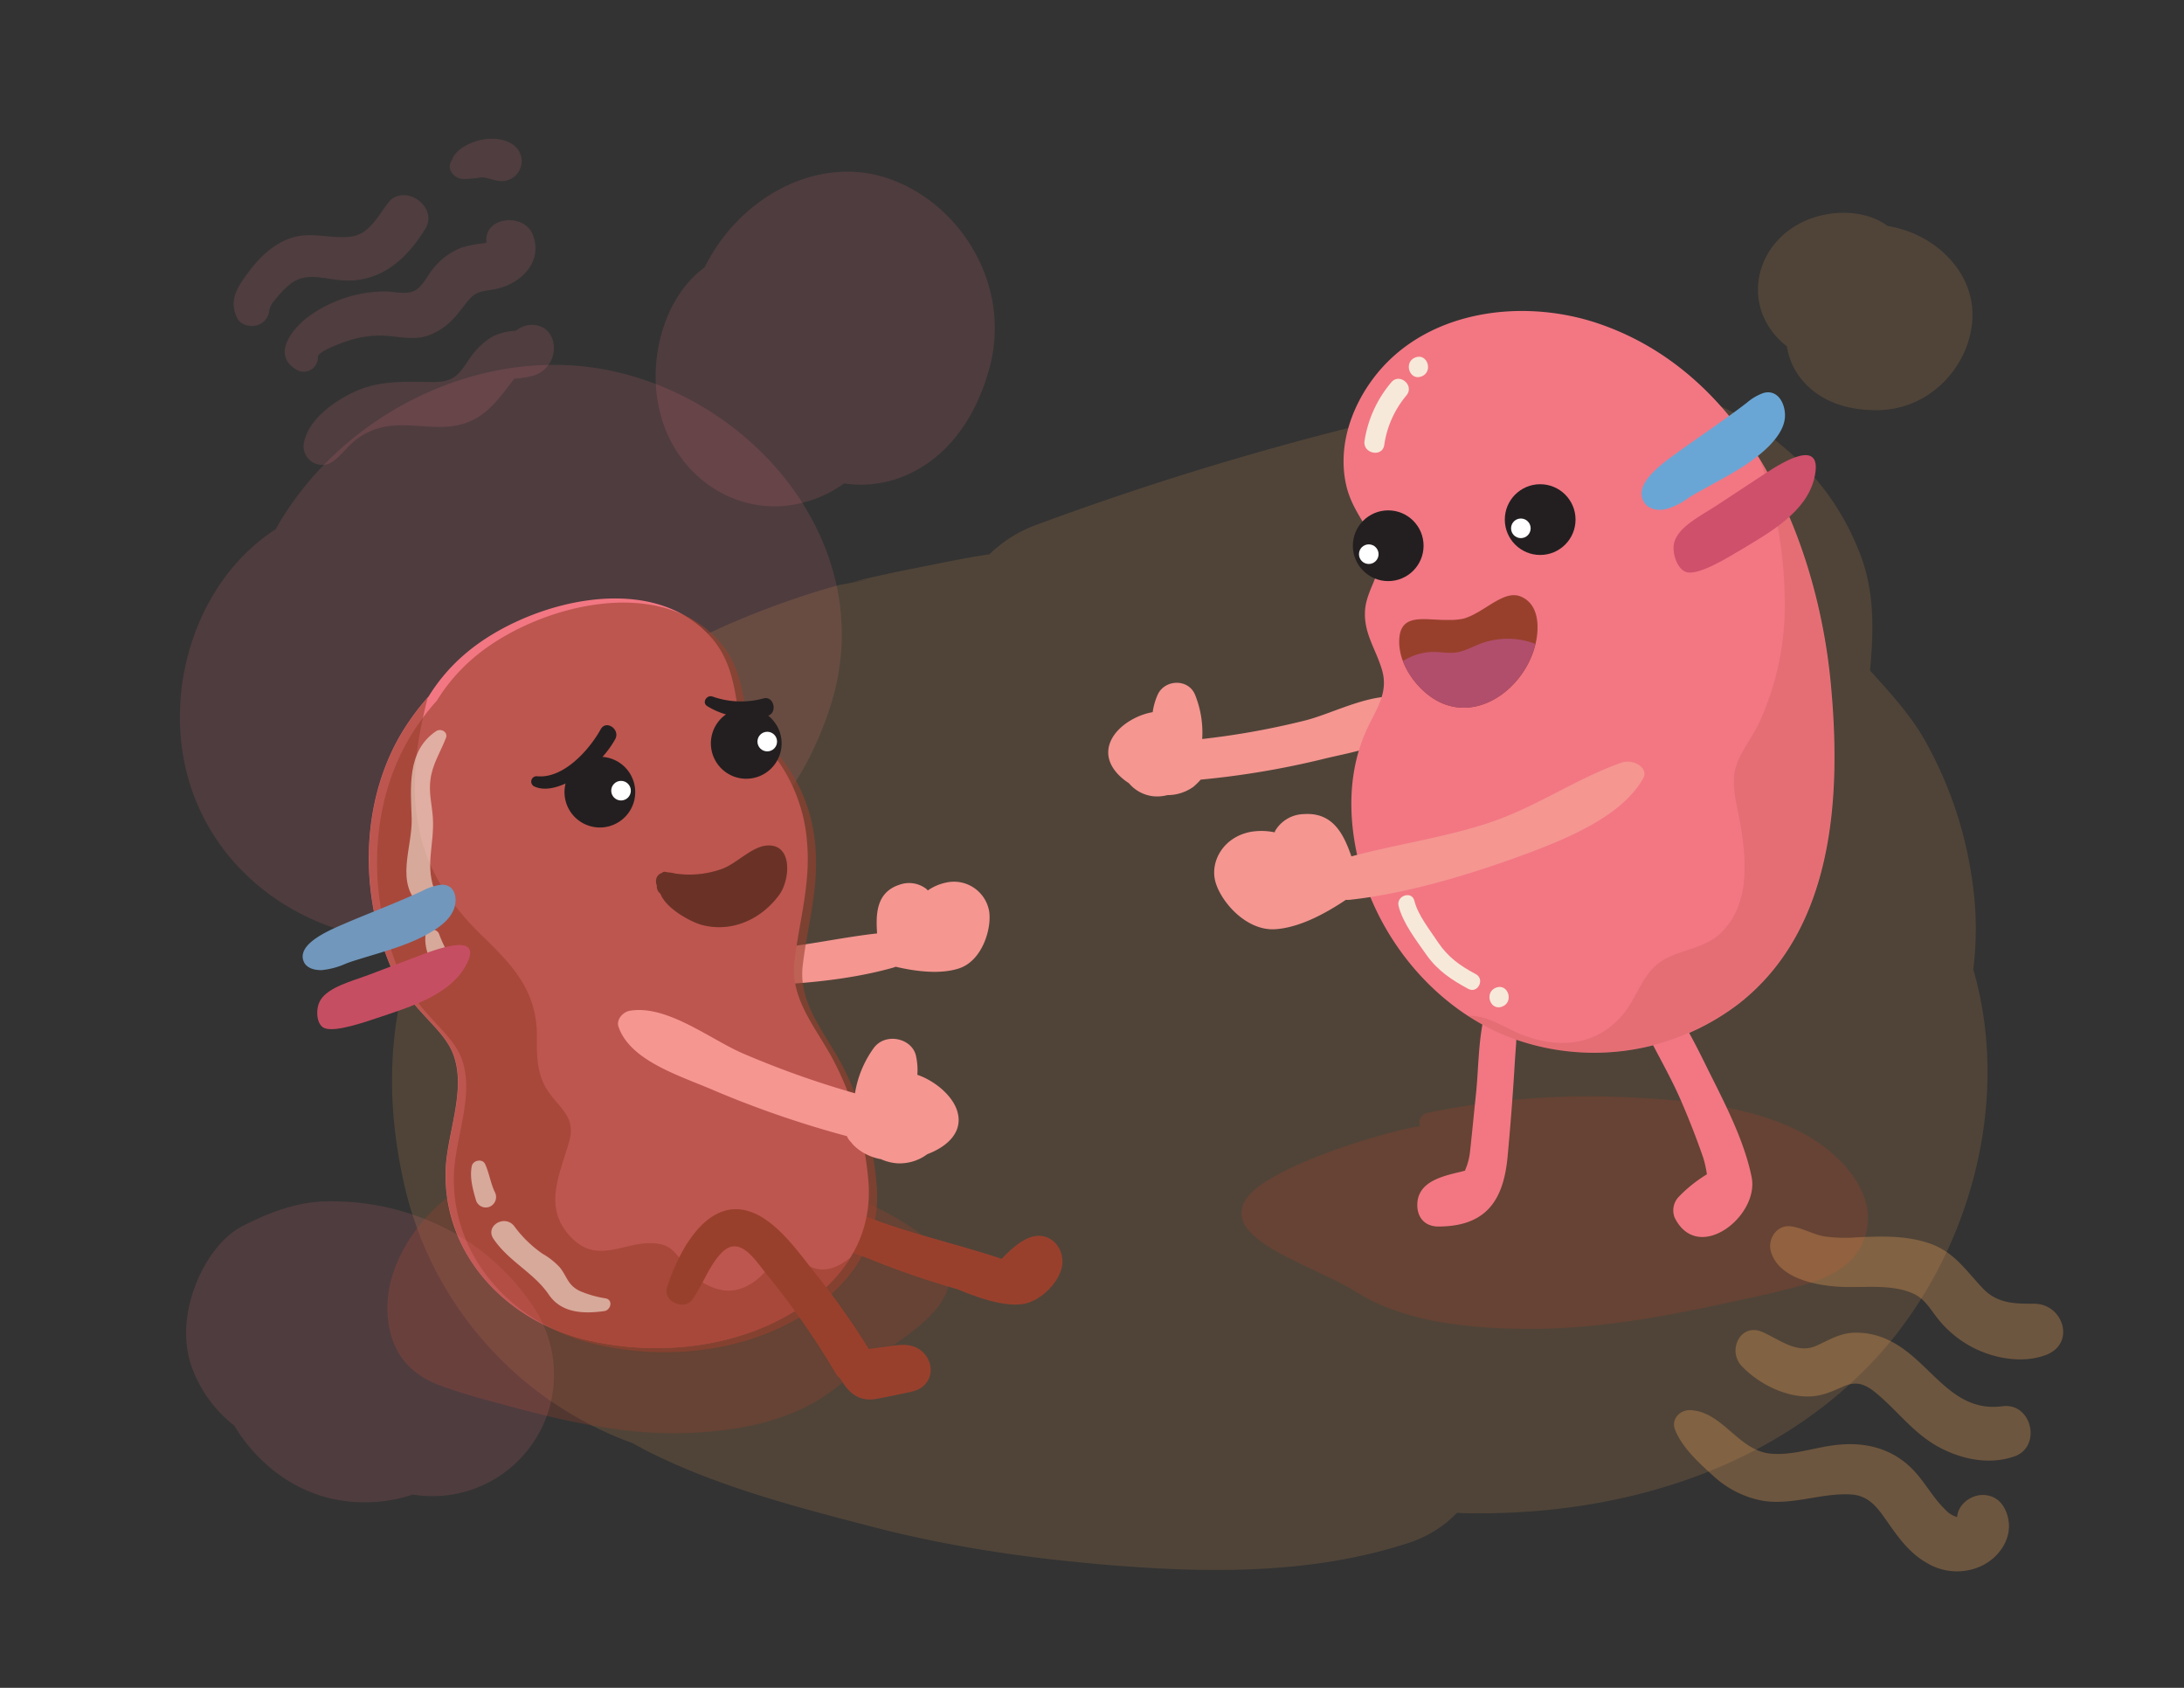 <svg xmlns="http://www.w3.org/2000/svg" viewBox="0 0 528 408"><rect x="0" y="0" width="528" height="408" fill="#333333" stroke="none"/><defs><style>.cls-1{isolation:isolate;}.cls-2,.cls-8{fill:#f27783;}.cls-2,.cls-20,.cls-3,.cls-9{opacity:0.15;}.cls-3,.cls-6{fill:#f6a85a;}.cls-3,.cls-5{mix-blend-mode:multiply;}.cls-10,.cls-17,.cls-4,.cls-9{fill:#99402d;}.cls-4,.cls-5{opacity:0.3;}.cls-7{fill:#f59691;}.cls-11{fill:#b14e6c;}.cls-12,.cls-18{fill:#231f20;}.cls-13{fill:#fff;}.cls-14{fill:#6aa6d5;}.cls-15{fill:#ce506b;}.cls-16{fill:#f7e9d9;}.cls-17,.cls-19{opacity:0.6;}.cls-18{opacity:0.4;}</style></defs><title>Artboard 1 copy 2</title><g class="cls-1"><g id="Layer_1" data-name="Layer 1"><path class="cls-2" d="M149.06,89.92c-31.91-7.42-66.64,9.89-82.41,38C47.14,140.54,39,167.54,45.93,189.56c7.84,25,33.16,39.82,58.68,37.62a62.18,62.18,0,0,0,27.83-9.32,59.62,59.62,0,0,0,28.36-3.07c20.27-7.43,33.45-23.91,39.92-44C212.67,133.64,184.38,98.13,149.06,89.92Z"/><path class="cls-2" d="M212.6,42.5c-16.35-4.31-34.15,5.75-42.23,22.1-10,7.32-14.15,23-10.62,35.8,4,14.56,17,23.15,30.07,21.87a29.35,29.35,0,0,0,14.26-5.42,27.19,27.19,0,0,0,14.54-1.78c10.39-4.32,17.14-13.9,20.45-25.58C245.2,67.91,230.7,47.27,212.6,42.5Z"/><path class="cls-3" d="M476.84,75.24c-.44-10.3-9.51-18.85-20.49-20.61-6.06-4.5-16-4.09-22.77.28-7.75,5-10.41,14.07-7.3,21.46A18,18,0,0,0,432,83.7a16.58,16.58,0,0,0,3.66,8.14c4.39,5.27,11.19,7.47,18.59,7.3C467.92,98.81,477.33,86.64,476.84,75.24Z"/><path class="cls-3" d="M477.05,234.32a77.9,77.9,0,0,0,0-19.54,96.39,96.39,0,0,0-11.17-34.86c-3.58-6.68-8.74-12.25-13.79-17.83.88-9.7,1.2-19.16-2.6-28.71-5.43-13.69-14.53-23.7-26.61-31.41-20.6-13.15-44.94-10-67.36-5.32A737,737,0,0,0,250.2,127a32.22,32.22,0,0,0-11,7c-5.89.84-11.77,2.13-17.46,3.25-3.08.6-6.15,1.23-9.21,1.92-1.62.37-3.27.7-4.87,1.15l-1.62.4q8.89-1.53-3.27.72a195.52,195.52,0,0,0-18.94,6.31c-26.35,10.15-50.87,26.21-67.36,50.13-9,13.13-16.15,27.14-19.54,43C93.55,256.56,94.34,272,98,287.47a86.93,86.93,0,0,0,55,61.4c1.34.76,2.69,1.5,4.07,2.19,17,8.47,35.79,13.32,54,18.05,21,5.45,43,8.34,64.56,9.75,21.77,1.43,44.32.92,65.22-6a28.38,28.38,0,0,0,11.39-7.16c.58,0,1.15.06,1.72.07,35.64.78,73-9.49,98.55-36.37C475.6,305.06,486.61,267.28,477.05,234.32Z"/><path class="cls-4" d="M301.5,289.5c5.47-7.51,32.85-15.89,41.8-17.28a2.42,2.42,0,0,1,1.83-3.22,193.62,193.62,0,0,1,47.73-3.8c14.15.67,29.47,1.91,42.07,8.23,9.87,4.95,20.28,15.68,15.44,26.92-2.31,5.39-7.74,8.33-13.49,10-7.2,2.08-14.68,3.59-22,5.16-15.17,3.25-30.67,5.87-46.25,5.72-13.72-.12-29.39-1.7-40.9-9C317.71,305.85,294.21,299.51,301.5,289.5Z"/><path class="cls-4" d="M228.36,304.55c-4.66-9.23-28.93-18.85-36.91-20.3.39-1.65,0-3.6-1.54-4A123.47,123.47,0,0,0,147.26,277c-12.7,1.29-26.47,3.31-38,11.63-9,6.51-18.67,20.27-14.69,34.19,1.9,6.67,6.68,10.18,11.77,12.07,6.4,2.37,13,4,19.57,5.76,13.49,3.59,27.31,6.38,41.27,5.71,12.3-.6,26.39-3.07,36.94-12.59C213.32,325.52,234.58,316.86,228.36,304.55Z"/><g class="cls-5"><path class="cls-6" d="M479.45,361.38c-2.9-.05-6,2.16-6.3,5.26a.14.14,0,0,0,0,.06l-.07,0a6.25,6.25,0,0,1-2.88-1.87c-2.94-2.83-4.86-6.61-7.72-9.56-4.95-5.1-11.4-6.75-18.33-6-5.31.54-10.69,2.62-16.06,2.12-7.81-.72-11.53-10.05-19.32-10.52-2.52-.16-4.83,2.1-3.82,4.71,1.68,4.31,5.74,8,9.14,11.08a24,24,0,0,0,12.2,6.14c7.19,1.09,14-1.94,21.13-1.55,3.79.21,5.86,2.38,8,5.38,3,4.24,5.74,8.52,10.37,11.15a14.08,14.08,0,0,0,13.34.71c4.27-2.09,7.44-6.68,6.33-11.56C484.76,363.82,482.8,361.45,479.45,361.38Z"/><path class="cls-6" d="M484.11,339.93c-12.64,1.67-17.34-11.11-27.42-15.93a18,18,0,0,0-8.89-1.83c-3.26.25-5.71,1.79-8.61,3.11-4.69,2.14-8.93-1.45-13.09-3.29-5.37-2.36-8.59,4.54-5,8.26,4.06,4.24,10.49,7.52,16.45,7.31,3.07-.1,5.43-1.25,8.17-2.44,3.15-1.37,5.28-.51,7.88,1.65,5.28,4.38,8.93,9.64,15.07,13,5.52,3,12.23,4.4,18.31,2.29C493.65,349.76,491.27,339,484.11,339.93Z"/><path class="cls-6" d="M491.82,315.15c-4.79,0-9,0-12.58-3.84-4.29-4.58-7.05-9-13.39-10.95-5.58-1.75-11.21-1.52-17-1.26a36.89,36.89,0,0,1-7.65-.21c-2.84-.45-5.25-2-8.07-2.43-3.53-.58-5.88,3-5,6.11,1.91,6.4,10.63,8.11,16.38,8.47s12.55-.79,18,1.64c3.06,1.38,4.37,4.21,6.46,6.68a26.31,26.31,0,0,0,7.18,5.94c5.3,3,12.68,4.45,18.5,2.22C501.9,324.75,498.8,315.19,491.82,315.15Z"/></g><path class="cls-7" d="M272.92,189.32c-3.71-2.4-6.54-6.35-4.06-10.85,1.72-3.12,5.88-5.66,9.81-6.32a16,16,0,0,1,1.15-4.09c1.64-3.88,7.52-4.12,9.12-.05a24.34,24.34,0,0,1,1.7,10.63,188.83,188.83,0,0,0,25-4.51c7.28-1.85,17.81-7.86,25.15-5a3,3,0,0,1,1.6,3.93c-4,7.23-15.25,8.59-22.77,10.48a206.53,206.53,0,0,1-29.34,4.92,17.8,17.8,0,0,1-1.77,1.74,10.78,10.78,0,0,1-6.28,2,9.69,9.69,0,0,1-3.49.27A9,9,0,0,1,272.92,189.32Z"/><path class="cls-8" d="M405.72,289.44a34,34,0,0,1,6.94-5.58,28.06,28.06,0,0,0-.87-3.95q-2.48-7.16-5.5-14.09C402.51,257.15,397,249,394,240.08c-.94-2.74,2.66-5.57,4.91-3.38,6.21,6,10.26,14.25,14.08,22,4,8,8.69,17,10.48,25.83,1.92,9.45-13,21.19-18.62,9.78A4.77,4.77,0,0,1,405.72,289.44Z"/><path class="cls-8" d="M354.15,283a15.53,15.53,0,0,0,1.28-5c.51-4.55.93-9.11,1.41-13.66.83-7.95.4-17.45,4.11-24.63a2.52,2.52,0,0,1,4.56.23c1.86,5.44,1.05,11.16.71,16.83q-.68,11.44-1.75,22.86c-1,10.74-5.33,16.81-16.7,16.86-3.38,0-5.27-2.3-5.12-5.54C342.91,285.24,349.51,284.16,354.15,283Z"/><path class="cls-8" d="M328.07,206.53c-2.15-9.9-2-20.24,2.11-29.63,2.28-5.2,5.64-9.2,3.92-15-1.5-5.06-4.45-8.83-4.09-14.35.37-5.73,5.4-10.11,2.67-15.76-2.38-4.91-5.87-8.83-7.17-14.27-2.13-9,.86-18.37,6.2-25.66,12.28-16.81,36-20,54.69-13.66,35.94,12.17,52.87,52.08,56.19,86.9,2.57,27,1,59.45-22.29,77.58A57.59,57.59,0,0,1,364,250.37C345.86,242.89,332.21,225.58,328.07,206.53Z"/><path class="cls-9" d="M355.83,245.54c4.36.19,8.48,3.21,12.48,4.71,8.84,3.3,17.73,2.51,24.09-5.1,3-3.59,4.38-8.64,7.89-11.77,4.39-3.91,11.14-3.51,15.62-7.77,7-6.62,6.32-16.8,5-25.48-.63-4.2-2.27-9-1.58-13.3s4-8,5.82-11.86a67.51,67.51,0,0,0,6.32-28.38,105.28,105.28,0,0,0-6-35.47c9.89,16.27,15.33,35.79,17.06,53.94,2.57,27,1,59.45-22.29,77.58A57.59,57.59,0,0,1,364,250.37a54.7,54.7,0,0,1-9.11-4.82C355.22,245.54,355.52,245.53,355.83,245.54Z"/><path class="cls-7" d="M392,184.35c2.85-1,6.66,1.27,5.27,3.77-5.13,9.19-18.47,14.69-29.55,18.74-12.65,4.62-27.65,9.17-41.52,10.66a7.86,7.86,0,0,1-.83,0c-5,3.35-11.28,6.75-17.14,7.1-7,.4-13.12-6.7-14.41-11.53s1.9-10.73,8.51-12a15.51,15.51,0,0,1,5.83.11c.06-.14.08-.28.15-.41a8.27,8.27,0,0,1,6.95-4c7.33-.49,9.74,5.42,11.46,10.22,10.75-2.87,22.05-4.5,32.64-7.91C371.25,195.26,380.6,188.4,392,184.35Z"/><path class="cls-10" d="M338.28,154.52c.36-6.56,6.42-4.52,11.83-4.67a16.14,16.14,0,0,0,3.63-.29c5-1.35,9.7-7.08,13.88-5.38,4.78,1.94,4.57,8.22,3.38,12.36-3.16,11-15.71,19.35-25.81,11.36C341.28,164.8,338,159.66,338.28,154.52Z"/><path class="cls-11" d="M345.17,167.91a19.4,19.4,0,0,1-6-8.11,14.31,14.31,0,0,1,6.46-2.17c1.92-.17,3.83.29,5.76.16,2.12-.14,3.87-1.1,5.79-1.89a18.7,18.7,0,0,1,14-.26c-.07.31-.15.62-.23.91C367.82,167.55,355.27,175.9,345.17,167.91Z"/><circle class="cls-12" cx="372.35" cy="125.6" r="8.55"/><circle class="cls-13" cx="367.68" cy="127.71" r="2.37"/><circle class="cls-12" cx="335.61" cy="131.92" r="8.55"/><circle class="cls-13" cx="330.91" cy="133.96" r="2.37"/><path class="cls-14" d="M408.24,120.34a17.42,17.42,0,0,1-5.33,2.7c-1.9.46-4,.16-5.14-1.22-3.57-4.46,4.15-9.8,7.51-12.25,5.64-4.1,11.45-7.92,17-12.19a12.89,12.89,0,0,1,4-2.37c3.74-1.07,5.51,3,5.23,6-.24,2.61-2,4.93-3.87,6.85-4.54,4.53-10.59,7.46-16.08,10.55C410.24,119.11,409.12,119.76,408.24,120.34Z"/><path class="cls-15" d="M404.74,131.18c1-3.88,6.62-6.6,10.14-8.91q6-3.94,12-7.89c4.26-2.79,14.13-8.83,11.74,1.23-1.93,8.13-10.59,13-17.42,17.11-3.39,2-10.18,6.24-13.29,5.63C405.56,137.89,404.11,133.68,404.74,131.18Z"/><path class="cls-16" d="M338.12,219c-.62-2.47,3.18-3.77,3.81-1.28.88,3.53,3.71,7,5.72,10.05,2.4,3.6,5.38,5.71,9.14,7.71,2.28,1.22.47,4.78-1.8,3.57-4-2.14-7.45-4.44-10.11-8.2C342.44,227.37,339.15,223.14,338.12,219Z"/><path class="cls-16" d="M361.65,238.75c2.92-1.15,4.44,3.43,1.53,4.57S358.74,239.9,361.65,238.75Z"/><path class="cls-16" d="M329.89,106.58a28.61,28.61,0,0,1,6.47-14.16c2-2.39,5.67.77,3.65,3.17a23.92,23.92,0,0,0-5.36,12C334.18,110.63,329.42,109.67,329.89,106.58Z"/><path class="cls-16" d="M342.15,86.41c2.92-1.15,4.44,3.43,1.53,4.58S339.24,87.56,342.15,86.41Z"/><path class="cls-10" d="M251.83,298.78c-3.47-.46-7,2.74-9.67,5.52-8.93-3-18.22-5.18-27.17-8.2-8.33-2.82-16.22-6.67-24.41-9.66a2.59,2.59,0,0,0-3.22,3.5c3.21,8.11,15.27,11.44,22.59,14.3a213.9,213.9,0,0,0,21.65,7.45c4.45,1.84,11,4.28,15.78,3.51,3.93-.63,8.2-4.67,9.24-8.52C257.55,303.24,255.57,299.28,251.83,298.78Z"/><path class="cls-7" d="M154.79,227.75c-2.51.08-4.67,3.09-2.79,4.66,6.94,5.78,18.92,6.05,28.71,5.85,11.17-.22,24.11-1.22,35.18-4.34a6,6,0,0,0,.64-.23c4.9,1.14,10.83,1.91,15.41.37,5.49-1.86,7.81-9.44,7.21-13.71a8.64,8.64,0,0,0-10.44-7,12,12,0,0,0-4.41,1.9c-.09-.1-.16-.2-.25-.29a6.8,6.8,0,0,0-6.63-1.08c-5.75,1.88-5.65,7.37-5.38,11.76-9.15,1-18.31,3.23-27.51,3.78C174.23,230.05,164.85,227.45,154.79,227.75Z"/><path class="cls-8" d="M210,286.27a76.34,76.34,0,0,0-8.12-29.21c-4-8-10.92-15.13-9.82-24.59,1.15-9.86,3.94-18.7,3.06-28.78a39.22,39.22,0,0,0-11.25-24.81c-3.35-3.34-5.1-5.35-5.9-10.1-.86-5.21-2.19-10.13-5.67-14.27-14.43-17.19-44.74-9.09-59.43,3.2a43.56,43.56,0,0,0-9.26,10.66,57.46,57.46,0,0,0-6.93,9.52c-9.54,16.61-9.7,38.29-2.21,55.81a42.4,42.4,0,0,0,7.46,11.05c2.73,3.11,6.19,6.19,7.67,10.16,3.21,8.65-1.57,19.08-1.86,27.94-.66,20.27,14.52,36.27,33.59,40.95,18.58,4.57,40.65,1.82,55.87-10.45C205.71,306.45,210.65,297.37,210,286.27Z"/><path class="cls-17" d="M212,287.27a76.34,76.34,0,0,0-8.12-29.21c-4-8-10.92-15.13-9.82-24.59,1.15-9.86,3.94-18.7,3.06-28.78a39.22,39.22,0,0,0-11.25-24.81c-3.35-3.34-5.1-5.35-5.9-10.1-.86-5.21-2.19-10.13-5.67-14.27-14.43-17.19-44.74-9.09-59.43,3.2a43.56,43.56,0,0,0-9.26,10.66,57.46,57.46,0,0,0-6.93,9.52c-9.54,16.61-9.7,38.29-2.21,55.81a42.4,42.4,0,0,0,7.46,11.05c2.73,3.11,6.19,6.19,7.67,10.16,3.21,8.65-1.57,19.08-1.86,27.94-.66,20.27,14.52,36.27,33.59,40.95,18.58,4.57,40.65,1.82,55.87-10.45C207.71,307.45,212.65,298.37,212,287.27Z"/><path class="cls-17" d="M202.93,305.77c-4,2.06-6.7,1-10-1.36-4-2.85-6.11,1.41-9,4.08-2.51,2.3-5.48,3.85-9,3.43a14,14,0,0,1-8.38-4.79c-2-2.26-3.29-5.46-6.47-6.28-7.66-2-14.75,5.31-21.62-1.37-7.46-7.24-3.19-15.32-.84-23.57,1.83-6.42-3.12-8.36-5.81-13.27-2-3.7-2.07-7.77-2-11.88.1-11.15-5.74-17.29-13.3-24.62-6.66-6.45-12-13.85-14.53-22.88-3.17-11.45-1.5-23.17,1.41-34.58a56.08,56.08,0,0,0-6.67,9.21c-9.54,16.61-9.7,38.29-2.21,55.81a42.4,42.4,0,0,0,7.46,11.05c2.73,3.11,6.19,6.19,7.67,10.16,3.21,8.65-1.57,19.08-1.86,27.94-.66,20.27,14.52,36.27,33.59,40.95,18.58,4.57,40.65,1.82,55.87-10.45a37.23,37.23,0,0,0,8.46-9.45A19.84,19.84,0,0,1,202.93,305.77Z"/><path class="cls-12" d="M152.42,187.19a8.53,8.53,0,0,0-6.76-4.23,24.2,24.2,0,0,0,3.06-4.26c1.32-2.37-2.19-4.79-3.49-2.42-2.77,5-9,12-15.41,11.36a1.3,1.3,0,0,0-.56,2.51c2.27,1,5,.35,7.47-.75a8.55,8.55,0,1,0,15.69-2.21Z"/><circle class="cls-13" cx="150.14" cy="191.13" r="2.37"/><path class="cls-12" d="M187.72,175.28a8.75,8.75,0,0,0-2-2.29c2.33-.81,1.34-4.89-1.19-4.15a20.65,20.65,0,0,1-12.32-.48c-1.38-.44-2.58,1.5-1.23,2.33a18,18,0,0,0,4.53,2,8.55,8.55,0,1,0,12.23,2.6Z"/><circle class="cls-13" cx="185.49" cy="179.26" r="2.37"/><path class="cls-10" d="M185.34,204.4c-3.62.3-7.26,4.33-10.7,5.61a23.32,23.32,0,0,1-11.52,1.13,6.18,6.18,0,0,0-1.49-.24l-.79-.14a.85.85,0,0,0-.81.26H160a2,2,0,0,0-1.39,1.75,2.4,2.4,0,0,0,.19,1.26,2.24,2.24,0,0,0,.86,2c1.39,3.67,7.44,6.85,10,7.54,7.08,1.91,14.31-1.21,18.76-7.31C191.05,212.57,191.69,203.87,185.34,204.4Z"/><path class="cls-18" d="M185.34,204.4c-3.62.3-7.26,4.33-10.7,5.61a23.32,23.32,0,0,1-11.52,1.13,6.18,6.18,0,0,0-1.49-.24l-.79-.14a.85.85,0,0,0-.81.26H160a2,2,0,0,0-1.39,1.75,2.4,2.4,0,0,0,.19,1.26,2.24,2.24,0,0,0,.86,2c1.39,3.67,7.44,6.85,10,7.54,7.08,1.91,14.31-1.21,18.76-7.31C191.05,212.57,191.69,203.87,185.34,204.4Z"/><g class="cls-19"><path class="cls-16" d="M105.46,216.12c-3-6.53-.34-11.85-.82-18.61-.22-3-1-5.9-.58-9,.45-3.74,2.42-6.68,3.74-10.09.58-1.52-1.24-2.45-2.4-1.66-7.12,4.81-6.1,13.74-5.87,21.11.21,7-4.26,15.83,2.35,21.25C103.82,220.71,106.42,218.2,105.46,216.12Z"/><path class="cls-16" d="M109.79,232.39c-.65-1.12-1.49-2.1-2.14-3.22a28.73,28.73,0,0,1-1.54-3.51,1.74,1.74,0,0,0-3.27.59,10.76,10.76,0,0,0,3.71,8.85C108.23,236.38,110.89,234.31,109.79,232.39Z"/></g><g class="cls-19"><path class="cls-16" d="M146.08,316.93c1.58-.22,2.22-2.69.35-3.07a26.08,26.08,0,0,1-6.26-1.79c-2.95-1.45-3-3.38-4.8-5.67a17.65,17.65,0,0,0-4.26-3.37,28.86,28.86,0,0,1-6.77-6.6c-2.27-3-7.22-.1-5,3.09,3.73,5.46,9.7,8.11,13.32,13.4C135.74,317.47,141.12,317.62,146.08,316.93Z"/><path class="cls-16" d="M118.47,291.66a2.54,2.54,0,0,0,1.12-3.57c-1-2.16-1.33-4.55-2.31-6.7-.65-1.4-2.93-.93-3.22.48-.56,2.72.25,5.63,1,8.22A2.48,2.48,0,0,0,118.47,291.66Z"/></g><path class="cls-7" d="M224.18,279c4.77-1.79,8.91-5.39,7.18-10.61-1.2-3.61-5.3-7.1-9.58-8.58a16.14,16.14,0,0,0-.32-4.52c-.93-4.4-7.52-5.82-10.3-1.85a25.53,25.53,0,0,0-4.46,10.84,223.86,223.86,0,0,1-27.22-9.69c-7.79-3.38-18.26-11.77-27.22-10.26-1.7.28-3.29,2.18-2.75,3.8,2.78,8.39,15.19,12,23.24,15.51a244.39,244.39,0,0,0,32,11,4.49,4.49,0,0,0,1.09,1.55,4.27,4.27,0,0,0,.51.63,12.48,12.48,0,0,0,6.61,3.38,11.72,11.72,0,0,0,3.87,1A11.14,11.14,0,0,0,224.18,279Z"/><path class="cls-10" d="M220.72,325.44c-1.94-.62-3.82-.28-5.8,0-1.62.22-3.26.41-4.88.65A186.72,186.72,0,0,0,197.27,308c-3.8-4.73-8.08-10.94-13.46-14-11.81-6.68-19.55,7.79-22.56,17.19-1.07,3.34,4.12,5.73,6.11,3,2.56-3.54,4.28-8.86,7.53-11.75,4.22-3.74,7.91,2.5,10.54,5.7A194,194,0,0,1,202,331.91a4.69,4.69,0,0,0,1.17,1.34c1.92,3.41,4.49,5.61,8.54,4.92,2.31-.39,4.61-.9,6.91-1.38,1.81-.38,3.69-.65,5-2.12C226.51,331.47,224.53,326.63,220.72,325.44Z"/><path class="cls-14" d="M83.46,233a18.83,18.83,0,0,1-5.56,1.49c-1.87.1-3.73-.51-4.39-1.88-2.1-4.43,6.33-7.83,10-9.42,6.22-2.66,12.52-5,18.67-7.87a13.63,13.63,0,0,1,4.26-1.42c3.7-.34,4.26,3.46,3.23,6-.9,2.22-3.07,4-5.32,5.32C99.07,228.42,92.78,230,87,231.8,85.61,232.22,84.41,232.6,83.46,233Z"/><path class="cls-15" d="M77.45,241.81c1.89-3.21,7.76-4.67,11.58-6.11l13-4.93c4.62-1.74,15.21-5.41,10.41,2.94-3.87,6.74-13.06,9.62-20.35,12.06-3.63,1.22-10.93,3.79-13.61,2.77C76.46,247.76,76.22,243.88,77.45,241.81Z"/><g class="cls-20"><path class="cls-10" d="M83.46,233a18.83,18.83,0,0,1-5.56,1.49c-1.87.1-3.73-.51-4.39-1.88-2.1-4.43,6.33-7.83,10-9.42,6.22-2.66,12.52-5,18.67-7.87a13.63,13.63,0,0,1,4.26-1.42c3.7-.34,4.26,3.46,3.23,6-.9,2.22-3.07,4-5.32,5.32C99.07,228.42,92.78,230,87,231.8,85.61,232.22,84.41,232.6,83.46,233Z"/><path class="cls-10" d="M77.45,241.81c1.89-3.21,7.76-4.67,11.58-6.11l13-4.93c4.62-1.74,15.21-5.41,10.41,2.94-3.87,6.74-13.06,9.62-20.35,12.06-3.63,1.22-10.93,3.79-13.61,2.77C76.46,247.76,76.22,243.88,77.45,241.81Z"/></g><path class="cls-2" d="M129.26,316.37a55.91,55.91,0,0,0-25.16-21.13,61,61,0,0,0-22.32-4.82c-8.55-.42-15.69,2.14-23.23,6C53,299.35,49,305.76,47,311.36c-2.21,6-2.89,13.29-.5,19.47a31.38,31.38,0,0,0,10.15,13.79c5,8.43,13.34,15.17,22.91,17.5a36.52,36.52,0,0,0,20.22-.84,29.4,29.4,0,0,0,29.49-44.91Z"/><g class="cls-20"><path class="cls-8" d="M93.82,49.05c-2.32,3-4.52,7.45-8.68,8.09-5,.77-9.87-1.32-14.91.43-4.15,1.44-7.42,4.56-10,8-2.7,3.63-5.08,6.88-2.87,11.38.82,1.65,3.25,2.16,4.85,1.66a4.1,4.1,0,0,0,2.52-2.16,3.59,3.59,0,0,0,.36-1.32,5,5,0,0,1,1.35-2.58A24.39,24.39,0,0,1,70,68.8c3.72-3,7.67-1.54,12-1.09,9.54,1,16.15-4.72,20.87-12.48C106.08,49.91,97.6,44.08,93.82,49.05Z"/><path class="cls-8" d="M128.87,56.87c-2.08-5.61-12.07-4.55-11.26,1.79a8.29,8.29,0,0,1-1.41.23,24.09,24.09,0,0,0-5,1.11,16.49,16.49,0,0,0-6.46,4.9c-1.28,1.53-2.42,4-4.08,5.12-2.14,1.45-5.44.38-7.89.41A32.07,32.07,0,0,0,75,76.22c-4.14,2.91-9.7,9.57-3.14,13.26a3.43,3.43,0,0,0,5-3.17c-.1-1.47,6.68-3.75,7.79-4.09a24.37,24.37,0,0,1,8.18-1.07c3.57.17,7,1.17,10.55,0a15.17,15.17,0,0,0,6-3.86c1.48-1.48,2.62-3.26,4-4.84,1.8-2.09,3.24-2,5.9-2.47C125.35,69,131.41,63.7,128.87,56.87Z"/><path class="cls-8" d="M133.88,83.57c-.45-5.25-5.95-6.31-9.16-3.62l-.21,0a9.31,9.31,0,0,0-1.66.21,11.4,11.4,0,0,0-4.4,1.57,17.8,17.8,0,0,0-4.71,4.65c-1.33,1.8-2.56,4.2-4.67,5.2s-4.91.74-7.18.71c-5.84-.08-11.26,0-16.64,2.62-4.79,2.3-10.75,6.61-11.79,12.18a4.5,4.5,0,0,0,6.83,4.6v0c2.36-1.65,3.91-4.11,6.28-5.77A16.84,16.84,0,0,1,94,103c6-.8,12.07,1.23,18-.55,5.57-1.65,8.63-6.08,12-10.47a1.4,1.4,0,0,1,.42-.42l.65-.08a20.63,20.63,0,0,0,4-.71A6.93,6.93,0,0,0,133.88,83.57Z"/><path class="cls-8" d="M123.58,34.68c-2.56-1.53-6.07-1.37-8.8-.45-2,.66-4.84,2.2-5.49,4.43-1.62,2.18.61,4.75,3,4.62a23.13,23.13,0,0,0,3.84-.38,4.49,4.49,0,0,1,1.47.13c.91.18,1.77.5,2.67.66A4.85,4.85,0,0,0,123.58,34.68Z"/></g></g></g></svg>